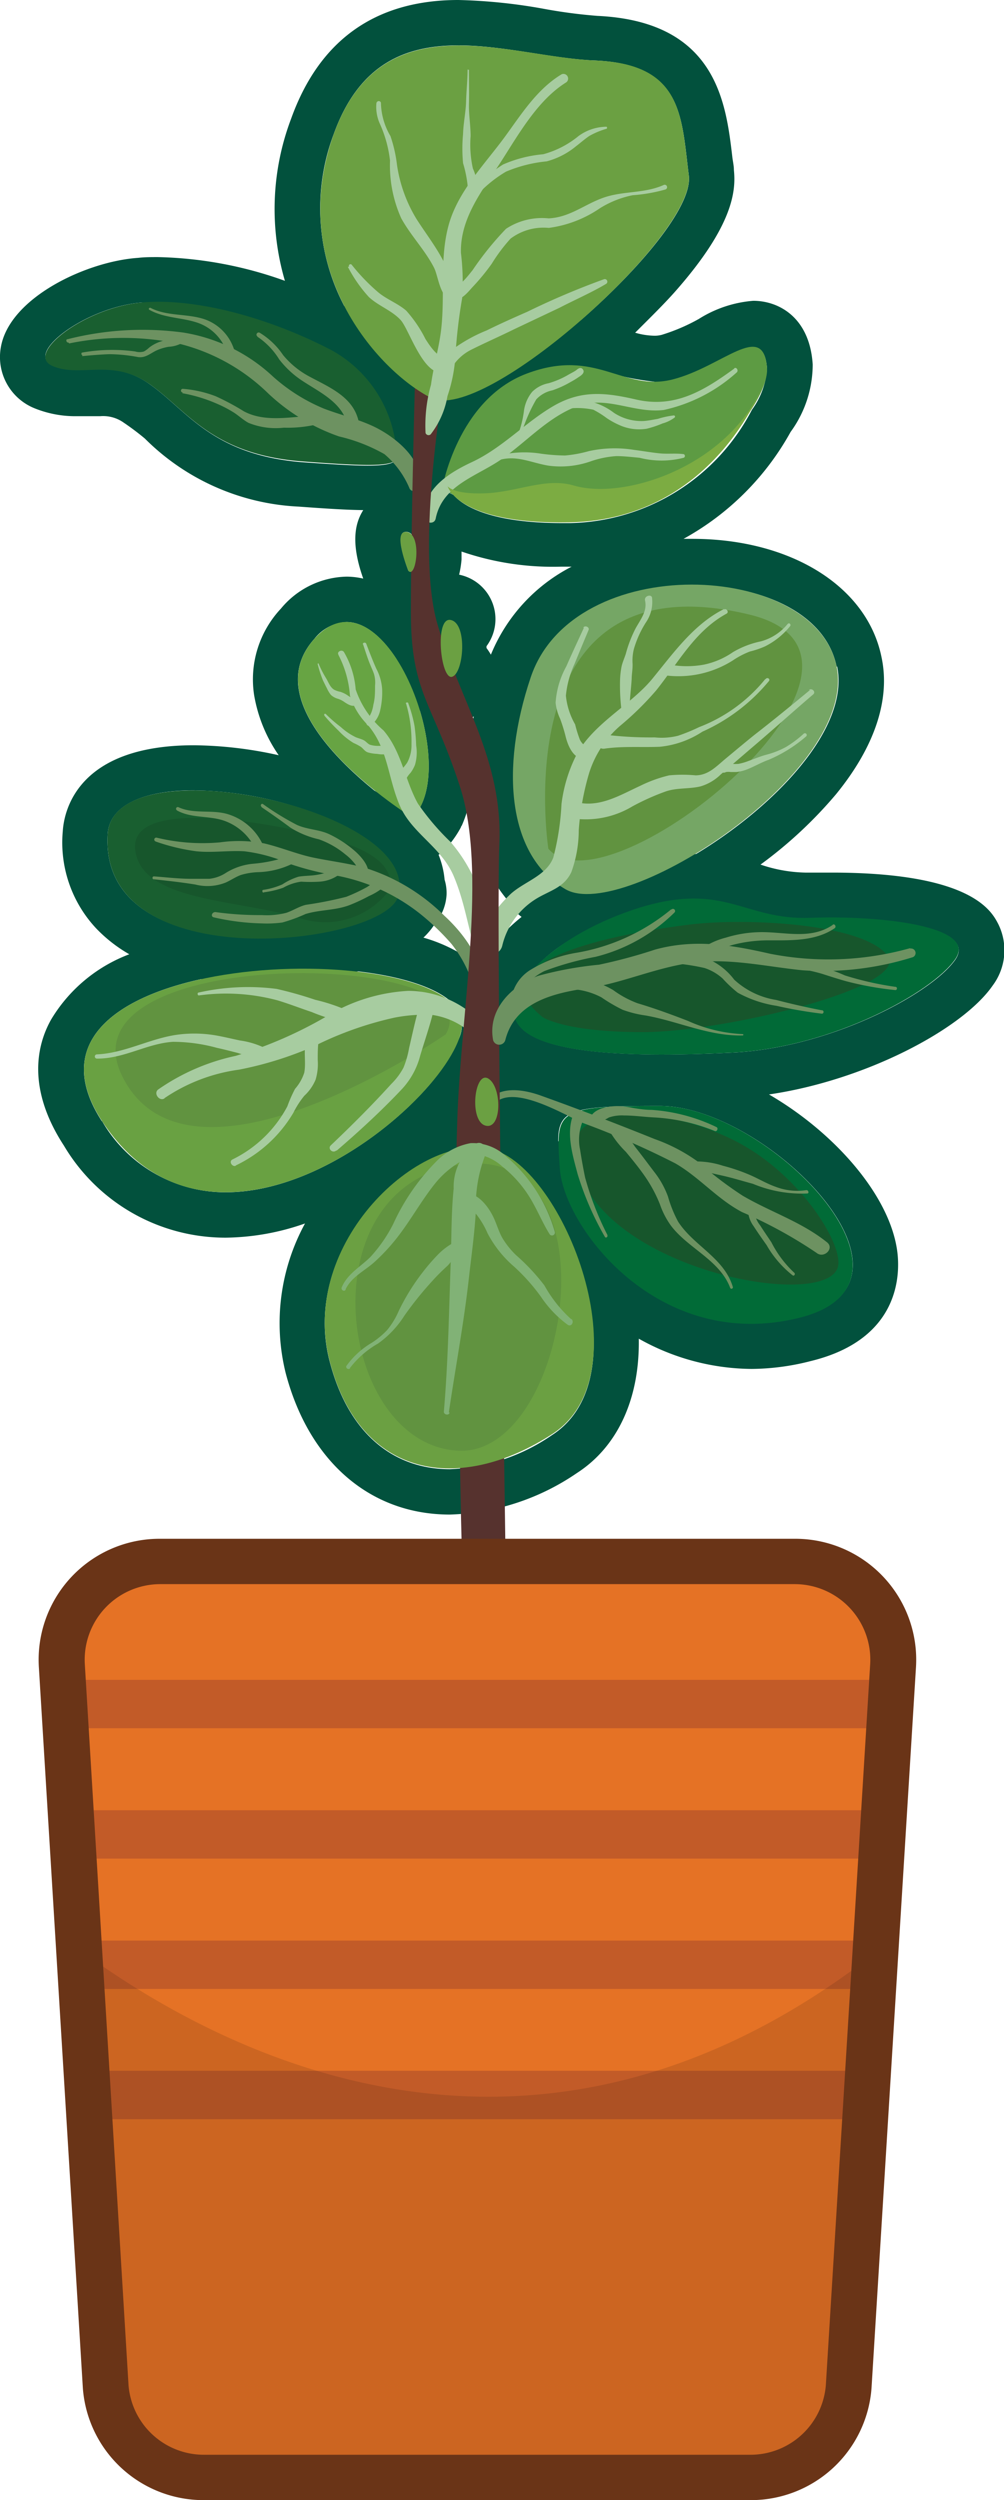<svg xmlns="http://www.w3.org/2000/svg" viewBox="0 0 66.39 165.32"><g id="Layer_2" data-name="Layer 2"><g id="Layer_1-2" data-name="Layer 1"><g id="Props"><g id="na_potted_plant_5" data-name="na_potted plant 5"><path d="M66,61.08c-.44-.84-1.77-3.38-11-3.38-.5,0-1,0-1.45,0h-.31a9.74,9.74,0,0,1-2.95-.53,28.58,28.58,0,0,0,5-4.66c2.55-3.13,3.6-6.26,3-9.06-.95-4.68-6-7.82-12.52-7.82h-.57a18,18,0,0,0,7.08-7.07,7.56,7.56,0,0,0,1.46-4.47c-.2-3.1-2.24-4.2-3.93-4.2a7.9,7.9,0,0,0-3.6,1.2,12.46,12.46,0,0,1-2.45,1.05,1.82,1.82,0,0,1-.46.06A4.77,4.77,0,0,1,42,22c1-1,1.93-1.91,2.67-2.75,3.82-4.34,4-6.63,3.86-8,0-.31-.08-.62-.11-.92C48,6.79,47.37,1.42,39.51,1.05A33.67,33.67,0,0,1,36,.59,36.05,36.05,0,0,0,30.31,0c-5.47,0-9.19,2.64-11.06,7.85a16.87,16.87,0,0,0-.41,10.72A26.33,26.33,0,0,0,10.44,17c-.44,0-.88,0-1.3.05C5.71,17.28.58,19.7.05,23a3.65,3.65,0,0,0,2.24,4,7.18,7.18,0,0,0,2.85.52l.84,0,.66,0a2.34,2.34,0,0,1,1.53.42A17.33,17.33,0,0,1,9.58,29,15.4,15.4,0,0,0,19.76,33.5c1.77.13,3.17.22,4.26.23-.47.75-.9,2,0,4.53a5,5,0,0,0-1.09-.13,5.78,5.78,0,0,0-4.35,2.11,6.84,6.84,0,0,0-1.78,5.7,9.86,9.86,0,0,0,1.63,4,26.54,26.54,0,0,0-5.61-.66c-7.72,0-8.59,4.36-8.67,5.7a8.3,8.3,0,0,0,2.21,6.41A9.65,9.65,0,0,0,8.55,63.1a10.23,10.23,0,0,0-5.16,4.3c-1,1.76-1.58,4.65.84,8.36a12.41,12.41,0,0,0,10.69,6.08,16.22,16.22,0,0,0,5.25-.94,13.76,13.76,0,0,0-1.28,9.89c1.54,5.86,5.6,9.36,10.85,9.36a15.65,15.65,0,0,0,8.4-2.74c2.75-1.77,4.17-5,4.1-8.89a15.4,15.4,0,0,0,7.46,2A16,16,0,0,0,53.61,90c6-1.46,5.89-5.87,5.73-7.19-.46-3.75-4.18-7.94-8.49-10.44,6.37-.93,12.8-4.32,14.79-7.2A3.9,3.9,0,0,0,66,61.08Zm-10.64-17c.84,4.15-4.24,9.32-9.33,12.39h-.1a15.25,15.25,0,0,0-4.41.71,23.7,23.7,0,0,0-4,1.65h0a5.67,5.67,0,0,1-.92-.66.27.27,0,0,1-.13.05c-.17,0-.23-.37-.23-.37-2.65-2.65-2.82-7.71-1-13,1.4-4.21,6.12-6.14,10.65-6.14S54.61,40.58,55.32,44.07Zm-23,27.39a.59.59,0,0,0,0-.08,2.29,2.29,0,0,1,.6,1.73,7.61,7.61,0,0,0-1.52-.17v-.21C31.76,72.29,32.06,71.87,32.31,71.46ZM32,63.37a5.69,5.69,0,0,0-.33.52A10.49,10.49,0,0,0,28,62a4.88,4.88,0,0,0,.77-.93,3.25,3.25,0,0,0,.76-1.9,3,3,0,0,0-.13-1A5.77,5.77,0,0,0,29,56.52a3.12,3.12,0,0,0,.41-.33c.1-.1.19-.21.28-.32a6.68,6.68,0,0,0,.79-1.17c0-.05.05-.09.07-.14A8.2,8.2,0,0,0,31,53.22a11.42,11.42,0,0,0,2.49,6.22,3.36,3.36,0,0,0,1,1.19A11.41,11.41,0,0,0,32,63.37Zm-.84-15c0-.27-.09-.55-.15-.82a2.58,2.58,0,0,0,.32-.18C31.26,47.67,31.2,48,31.15,48.33ZM26.83,35.17h.09c.93.15.66,2.64.22,2.64a.21.21,0,0,1-.14-.08S26,35.17,26.83,35.17Zm5.63,8.12a4.17,4.17,0,0,0-.29-.44s0-.08,0-.12A3,3,0,0,0,30.36,38a6.77,6.77,0,0,0,.16-1c0-.19,0-.36,0-.53a18.56,18.56,0,0,0,6.6,1h.68A11.39,11.39,0,0,0,32.46,43.29Zm10.81-18a4.82,4.82,0,0,0,1.21-.15c2.22-.57,4.19-2.16,5.3-2.16.54,0,.87.37.94,1.4a5.21,5.21,0,0,1-1,2.72,13.84,13.84,0,0,1-12,7.49h-.54c-4.84,0-6.59-1.17-7.2-1.87l-.69-.33a13.15,13.15,0,0,1,1-2.93c2.73-.41,6.14-2.59,9.15-5.07A17.68,17.68,0,0,0,43.27,25.24ZM22.07,8.86C23.77,4.15,26.89,3,30.31,3c3,0,6.33.91,9.06,1,5.8.28,5.68,3.71,6.18,7.6.26,2-3.19,6.13-7.12,9.55-.25,0-.5-.05-.77-.05a11,11,0,0,0-3.88.75,10.86,10.86,0,0,0-5.28,4.42l-.06,0a11,11,0,0,0-5.13-5.77c-.18-.1-.36-.18-.55-.27A13.92,13.92,0,0,1,22.07,8.86ZM9.89,25.4a5.27,5.27,0,0,0-3.25-1c-.51,0-1,0-1.5,0a4.17,4.17,0,0,1-1.67-.28C1.6,23.4,5.65,20.3,9.39,20c.34,0,.69,0,1,0a25.69,25.69,0,0,1,10.13,2.54,18.48,18.48,0,0,0,5.37,5.78,7.2,7.2,0,0,1,.24,1.22c.36.9.16,1.25-1.83,1.25-1,0-2.38-.09-4.37-.23C14,30.06,12.38,27.15,9.89,25.4Zm10.9,16.84a2.89,2.89,0,0,1,2.12-1.11c1.2,0,2.36,1,3.29,2.43A4.93,4.93,0,0,0,27.77,47c.68,2.28.83,4.71.08,6.24a4,4,0,0,1-.42.66h0l-.15.17-.05,0a12.35,12.35,0,0,0-2.47-1.79C21.81,49.89,17.72,45.66,20.79,42.24ZM7.12,55.15c.13-2,2.57-2.89,5.68-2.89A23.69,23.69,0,0,1,23,54.73c.95.75,1.79,1.32,2.32,1.67a3.12,3.12,0,0,1,1,2.48c.32.21-.08.42-.08.42-.23.72-1.36,1.39-2.95,1.89C22.1,61.07,21,61,20.11,61a37.61,37.61,0,0,0-6.83.64C9.72,60.92,6.88,59,7.12,55.15Zm-.38,19C3.4,69,7.57,66,13.32,64.74a23.41,23.41,0,0,0,3.88.32,27,27,0,0,0,6.48-.83c3.33.39,6,1.32,6.73,2.72a2.27,2.27,0,0,1-.12,1.85,4.1,4.1,0,0,0-1.7,2.7c-2.87,3.46-8.43,7.34-13.67,7.34A9.43,9.43,0,0,1,6.74,74.12ZM36.51,94.89a12.72,12.72,0,0,1-6.77,2.26c-3.61,0-6.66-2.22-7.94-7.12-1.66-6.33,3.32-12.4,7.78-13.79a3.64,3.64,0,0,0,1.72,1.08,3.52,3.52,0,0,0,1,.13A3.46,3.46,0,0,0,34,77a2.45,2.45,0,0,0,0,.27v.18c.18,2.7,2,6.12,5,8.78C39.66,89.72,39.15,93.19,36.51,94.89Zm16.38-7.81a13.46,13.46,0,0,1-3.19.4,12.74,12.74,0,0,1-8-2.88,20.13,20.13,0,0,0-4.79-9.15c0-2.14,1-2.32,6.73-2.32C50.71,73.13,62.23,84.78,52.89,87.08ZM63.17,63.46C61.63,65.67,55,69.26,48.5,69.6c-1.59.08-3.18.13-4.7.13-4.71,0-8.73-.5-9.63-2.18A2,2,0,0,1,34,66.21l0,0a2.6,2.6,0,0,1,.52-1.16,10.23,10.23,0,0,1,3.36-3,6.3,6.3,0,0,0,1,.08c2.16,0,5-1,7.89-2.62,2.28.21,3.77,1.23,6.48,1.23h.43c.42,0,.87,0,1.33,0C59.26,60.7,64.56,61.45,63.17,63.46Z" fill="#02513d"/><path d="M26.18,29.49a8.34,8.34,0,0,0-4.25-6.33C18,21.11,13.13,19.68,9.39,20S1.6,23.4,3.47,24.2s3.93-.54,6.42,1.2S14,30.06,20,30.51,26.72,30.83,26.18,29.49Z" fill="#195f30"/><path d="M4.57,22.71a17.75,17.75,0,0,1,7.4.05A12.87,12.87,0,0,1,17.72,26a13.08,13.08,0,0,0,4.7,2.86,11.2,11.2,0,0,1,3,1.17,6,6,0,0,1,1.67,2.29.32.32,0,0,0,.58-.07c.49-1.75-1.49-3.32-2.86-4-1.08-.53-2.27-.8-3.39-1.23a11.79,11.79,0,0,1-3.39-2.14,11.29,11.29,0,0,0-5.91-2.89,20.12,20.12,0,0,0-7.65.44c-.15,0-.08.25.06.22Z" fill="#6d9261"/><path d="M5.43,23.55c.6-.06,1.21-.11,1.82-.13a10.68,10.68,0,0,1,1.87.19c.52.08.84-.27,1.28-.46a3.31,3.31,0,0,1,.76-.22,2,2,0,0,0,.74-.18.17.17,0,0,0,0-.31,1.36,1.36,0,0,0-.72,0,4.43,4.43,0,0,0-.69.19,2.53,2.53,0,0,0-.62.35,1.77,1.77,0,0,1-.35.26,1,1,0,0,1-.58,0,11.35,11.35,0,0,0-3.49.07c-.1,0-.08.18,0,.17Z" fill="#6d9261"/><path d="M9.83,20.46c1,.58,2.14.52,3.2.87a3.08,3.08,0,0,1,2.06,2.32c.06.32.55.19.49-.13a3.13,3.13,0,0,0-2-2.39c-1.18-.42-2.52-.19-3.64-.78-.08,0-.14.07-.07.11Z" fill="#6d9261"/><path d="M12.05,26a10.14,10.14,0,0,1,2.35.72,7.87,7.87,0,0,1,1.11.59c.31.21.59.47.92.65a4.77,4.77,0,0,0,2.34.32,8.47,8.47,0,0,0,2.51-.3.26.26,0,0,0-.07-.51c-1.65,0-3.54.55-5.08-.27a16.48,16.48,0,0,0-1.87-1,7.76,7.76,0,0,0-2.17-.49c-.15,0-.18.22,0,.25Z" fill="#6d9261"/><path d="M17,22.25a4.89,4.89,0,0,1,1.46,1.51,6.23,6.23,0,0,0,1.5,1.4c1.12.75,2.66,1.43,3,2.89.1.49.86.28.75-.21-.36-1.59-1.91-2.22-3.21-2.92a5.77,5.77,0,0,1-1.78-1.44A5,5,0,0,0,17.17,22c-.16-.08-.3.16-.14.24Z" fill="#6d9261"/><path d="M7.12,55.15c.38-6,20.87-1.66,19.21,4.12C25.4,62.51,6.51,64.79,7.12,55.15Z" fill="#195f30"/><path d="M25.83,58.74a5.29,5.29,0,0,1-6.14,1.92c-4.23-1.21-10.37-1.08-10.75-4.48s8.43-1.89,12.5-.84S25.89,57.72,25.83,58.74Z" fill="#17562c"/><path d="M10.28,55.64a13.44,13.44,0,0,0,2.7.65c1.06.11,2.11-.06,3.17,0a10.53,10.53,0,0,1,3,.83,19.27,19.27,0,0,0,3,.76,12.68,12.68,0,0,1,5.7,2.6,16.18,16.18,0,0,1,2,1.93,8.3,8.3,0,0,1,1.45,2.78.29.29,0,0,0,.57-.08c.05-1.73-1.28-3.45-2.49-4.56a12.83,12.83,0,0,0-5.43-3.22c-1.06-.26-2.15-.4-3.22-.62s-2.15-.68-3.26-.94a8.94,8.94,0,0,0-2.92-.07,12.83,12.83,0,0,1-4.19-.31.13.13,0,0,0-.07.25Z" fill="#6d9261"/><path d="M6.74,74.12C-.52,63,27.73,61.84,30.41,67,32.35,70.64,14.93,86.66,6.74,74.12Z" fill="#69a142"/><path d="M29.47,68.4S12.58,80.05,8.11,71.22,32.8,62.77,29.47,68.4Z" fill="#619340"/><path d="M10.87,72.62a11.52,11.52,0,0,1,4.94-1.89,23.47,23.47,0,0,0,5-1.57,22.75,22.75,0,0,1,5.28-1.87,10.33,10.33,0,0,1,2.48-.18,4.92,4.92,0,0,1,2.34,1c.5.34,1-.38.62-.79A6.68,6.68,0,0,0,27,65.52a11.58,11.58,0,0,0-5.55,1.77,27.75,27.75,0,0,1-5.87,2.53,14.1,14.1,0,0,0-5.13,2.23c-.32.26.11.82.44.57Z" fill="#a7cca0"/><path d="M6.44,70c1.79,0,3.28-1,5-1.11a11.1,11.1,0,0,1,2.91.4c.46.1.92.22,1.39.34a4.25,4.25,0,0,0,1.41.23.35.35,0,0,0,.17-.65,5.45,5.45,0,0,0-1.46-.41c-.47-.1-.93-.21-1.4-.3a8.41,8.41,0,0,0-2.74-.08c-1.81.25-3.47,1.22-5.31,1.3a.14.14,0,0,0,0,.28Z" fill="#a7cca0"/><path d="M13.17,65.82a13.17,13.17,0,0,1,5.19.33c.76.23,1.5.52,2.25.77a12,12,0,0,0,2.46.73c.38,0,.48-.52.19-.7a12,12,0,0,0-2.42-.84,25.44,25.44,0,0,0-2.55-.72,14.88,14.88,0,0,0-5.15.24c-.11,0-.08.2,0,.19Z" fill="#a7cca0"/><path d="M15.56,77.08a8.84,8.84,0,0,0,3.84-3.5,5.94,5.94,0,0,1,.72-1.12,3.06,3.06,0,0,0,.75-1.07,3.59,3.59,0,0,0,.14-1.3c0-.48,0-.94.08-1.41a.39.39,0,0,0-.72-.2c-.39.75-.1,1.65-.25,2.45A3.05,3.05,0,0,1,19.51,72,9,9,0,0,0,19,73.16a8.16,8.16,0,0,1-3.63,3.51c-.27.14,0,.53.24.41Z" fill="#a7cca0"/><path d="M22.27,76.08c1.51-1.3,3-2.67,4.35-4.11a5.14,5.14,0,0,0,1.17-2.18c.3-1,.63-1.94.87-2.92a.49.49,0,0,0-.95-.26c-.26.89-.45,1.8-.66,2.7a6.17,6.17,0,0,1-.37,1.29,4.4,4.4,0,0,1-.8,1.07c-1.27,1.4-2.61,2.74-4,4.06-.24.22.11.56.35.35Z" fill="#a7cca0"/><path d="M29.23,32.34s1-5.91,5.61-7.64,6.34,1.23,9.64.39,6-3.93,6.24-.76S41.35,38.64,29.23,32.34Z" fill="#5d9b43"/><path d="M48.57,24.36c-2,1.46-3.93,2.65-6.5,2.06-2-.46-3.61-.65-5.46.42s-3.36,2.75-5.37,3.7c-1.46.68-3.31,1.77-3.17,3.65,0,.4.65.54.74.1.45-2.23,2.74-2.79,4.39-3.95s3.07-2.78,5-3.49,3.71.5,5.69.26a10.56,10.56,0,0,0,4.81-2.47c.17-.12,0-.41-.16-.28Z" fill="#a7cca0"/><path d="M33,30.42c1.17-.34,2.12.18,3.26.37a6,6,0,0,0,2.76-.27,6.43,6.43,0,0,1,1.73-.36c.51,0,1,.06,1.54.11a5.89,5.89,0,0,0,2.92,0,.13.13,0,0,0,0-.24c-.52-.07-1.05,0-1.57-.05s-1.14-.16-1.7-.23a8,8,0,0,0-3,.08,8.45,8.45,0,0,1-1.58.29A12.65,12.65,0,0,1,35.78,30a7,7,0,0,0-2.84.13.16.16,0,0,0,.09.3Z" fill="#a7cca0"/><path d="M34.46,28.74a10.64,10.64,0,0,1,1-2.33,2,2,0,0,1,1.07-.6,6.51,6.51,0,0,0,1.2-.55,5.43,5.43,0,0,0,.57-.35c.15-.09.38-.27.26-.46s-.29-.11-.42,0-.41.24-.61.36a5.73,5.73,0,0,1-1.25.53,2.09,2.09,0,0,0-1.09.57,2.53,2.53,0,0,0-.54,1.23,6.7,6.7,0,0,1-.37,1.53c0,.13.13.25.2.11Z" fill="#a7cca0"/><path d="M37.11,27.09a5.22,5.22,0,0,1,2.12,0,6.17,6.17,0,0,1,.88.55,5.16,5.16,0,0,0,.83.46,3.16,3.16,0,0,0,1.82.25A6.76,6.76,0,0,0,43.81,28a2.38,2.38,0,0,0,.8-.39.08.08,0,0,0-.06-.14,5.74,5.74,0,0,0-1.06.23c-.31.05-.62.12-.94.14a3.31,3.31,0,0,1-1.95-.54A4.25,4.25,0,0,0,39,26.54a7.44,7.44,0,0,0-1.88.17c-.23,0-.25.39,0,.38Z" fill="#a7cca0"/><path d="M29.6,32.15s.34.55,2.48.47,4-1.07,5.88-.51c3.46,1,10.58-1.41,12.67-7.08,0,0-3.15,9.34-13,9.51C30.24,34.67,29.6,32.15,29.6,32.15Z" fill="#7cac42"/><path d="M35.09,44.8c2.81-8.41,18.8-7.73,20.23-.73S41.24,61,37.41,58.81,33.05,50.87,35.09,44.8Z" fill="#75a665"/><path d="M36.26,56.12s-3-19.42,13.3-15.48C61.21,43.45,40.22,60.73,36.26,56.12Z" fill="#619340"/><path d="M47.88,40.27c-2,1-3.34,2.9-4.75,4.62s-3.85,2.91-5,5a9.84,9.84,0,0,0-1,3.27,17.4,17.4,0,0,1-.54,3.54c-.47,1.22-1.9,1.58-2.82,2.41a9,9,0,0,0-2,2.78c-.56,1.06,1.22,1.7,1.45.61a5,5,0,0,1,2.13-3c.92-.6,1.92-.75,2.43-1.83a8.12,8.12,0,0,0,.49-2.77,17.77,17.77,0,0,1,.68-3.76A6.84,6.84,0,0,1,41,48a19.82,19.82,0,0,0,2.4-2.36c1.44-1.8,2.55-3.92,4.64-5.06.19-.1,0-.38-.16-.28Z" fill="#a7cca0"/><path d="M42.67,39.8c.11.65-.35,1.22-.64,1.75a8.43,8.43,0,0,0-.65,1.69c-.09.28-.22.56-.28.84A5.62,5.62,0,0,0,41,45a13.36,13.36,0,0,0,.09,1.9.27.27,0,0,0,.54,0c0-.65.1-1.31.14-2,0-.31.07-.64.06-1a3.17,3.17,0,0,1,.09-1,6.81,6.81,0,0,1,.79-1.74,2.39,2.39,0,0,0,.41-1.6c0-.3-.52-.18-.47.13Z" fill="#a7cca0"/><path d="M52.09,41.25a3.43,3.43,0,0,1-1.78,1.16,6.06,6.06,0,0,0-1.84.71,5.26,5.26,0,0,1-1.93.83,6.31,6.31,0,0,1-2.25,0c-.47-.08-.67.65-.2.72a6.72,6.72,0,0,0,4.37-1,5.53,5.53,0,0,1,1.13-.59,5.79,5.79,0,0,0,1-.34,5,5,0,0,0,1.66-1.34c.08-.1-.06-.25-.15-.15Z" fill="#a7cca0"/><path d="M53.57,45.62c-1.21,1-2.43,2-3.64,2.94-.65.52-1.29,1.06-1.93,1.59s-1.15,1.11-2,1.12a9.31,9.31,0,0,0-1.75,0,8.92,8.92,0,0,0-1.91.69c-1.33.61-2.7,1.47-4.23,1.08-.69-.17-1,.91-.29,1.07a6,6,0,0,0,4-.79,15.68,15.68,0,0,1,2.24-1c.75-.24,1.51-.14,2.26-.32a3.2,3.2,0,0,0,1.34-.79l2-1.72c1.38-1.17,2.73-2.39,4.11-3.57.21-.17-.09-.46-.29-.29Z" fill="#a7cca0"/><path d="M38.61,41.51c-.39.85-.79,1.7-1.16,2.55a5.74,5.74,0,0,0-.71,2.41,3.3,3.3,0,0,0,.3,1.06,11.16,11.16,0,0,1,.35,1.12c.14.6.5,1.54,1.25,1.53a.38.38,0,0,0,.26-.64c-.2-.23-.42-.34-.56-.64a8.6,8.6,0,0,1-.31-1A4.76,4.76,0,0,1,37.42,46,6.48,6.48,0,0,1,38,43.88c.3-.74.61-1.48.92-2.22.08-.2-.26-.34-.35-.15Z" fill="#a7cca0"/><path d="M53.15,48.51a7.16,7.16,0,0,1-1.17.88,5.63,5.63,0,0,1-1.25.5c-.43.11-.82.28-1.24.43a3.58,3.58,0,0,1-.66.19,2.71,2.71,0,0,1-.41,0,1.29,1.29,0,0,1-.34,0,.34.34,0,1,0-.07.54,1.09,1.09,0,0,1,.31,0l.37,0a2.76,2.76,0,0,0,.75-.19c.47-.19.91-.45,1.39-.62A9.34,9.34,0,0,0,53.3,48.7a.12.12,0,1,0-.15-.19Z" fill="#a7cca0"/><path d="M50.59,44.92a10.44,10.44,0,0,1-4.36,3.16,11.93,11.93,0,0,1-1.39.57,4.44,4.44,0,0,1-1.54.11A24.84,24.84,0,0,1,40,48.58a.47.47,0,1,0,0,.92c1.2-.17,2.43-.07,3.63-.12a6.23,6.23,0,0,0,2.82-1,12.12,12.12,0,0,0,4.4-3.35c.1-.14-.12-.27-.22-.13Z" fill="#a7cca0"/><path d="M43.67,73.13c7,0,18.56,11.65,9.22,14s-15.61-6-15.87-9.85S36.64,73.13,43.67,73.13Z" fill="#016b37"/><path d="M38,76c-.17-3,6-3,10.82-.45,4.21,2.24,7,6.85,6.58,8.25C54.49,86.83,38.43,83.69,38,76Z" fill="#17562c"/><path d="M32.35,73.55c.84-2.38,4.83.12,6.23.72a54.83,54.83,0,0,1,6.08,2.66c1.59.92,2.76,2.35,4.41,3.22A29.85,29.85,0,0,1,54,82.85c.49.39,1.19-.3.69-.7-1.69-1.36-3.73-2-5.59-3.09a24.73,24.73,0,0,1-2.89-2.2,11.33,11.33,0,0,0-2.92-1.54c-2.48-1-4.95-1.95-7.46-2.85-1.38-.51-3.33-.78-3.91,1-.09.28.33.39.43.12Z" fill="#6d9261"/><path d="M48.46,85.1c-.57-1.92-2.59-2.72-3.62-4.32a8.24,8.24,0,0,1-.67-1.66,5.93,5.93,0,0,0-.91-1.63c-.42-.55-.83-1.11-1.26-1.65a6.07,6.07,0,0,0-1.4-1.5.26.26,0,0,0-.35.35,6.73,6.73,0,0,0,1.14,1.48c.47.57.93,1.13,1.34,1.74a9.2,9.2,0,0,1,.91,1.73,5.4,5.4,0,0,0,.73,1.41c1.14,1.51,3.21,2.26,3.91,4.1a.09.09,0,0,0,.18-.05Z" fill="#6d9261"/><path d="M53.3,78.7a4,4,0,0,1-2-.22c-.6-.21-1.14-.54-1.72-.79a12.58,12.58,0,0,0-1.79-.61A5.67,5.67,0,0,0,46,76.8a.27.27,0,0,0-.07.53,6.35,6.35,0,0,0,1.05.23l.93.21c.63.15,1.25.34,1.88.51a8.4,8.4,0,0,0,3.59.64c.14,0,.08-.24-.06-.22Z" fill="#6d9261"/><path d="M52.51,84.15a7.25,7.25,0,0,1-1.5-2c-.25-.38-.51-.75-.75-1.13a1.72,1.72,0,0,1-.38-1.13c0-.27-.39-.26-.42,0a1.93,1.93,0,0,0,.38,1.2c.27.42.56.83.85,1.24a6.93,6.93,0,0,0,1.72,2c.11.08.21-.1.1-.18Z" fill="#6d9261"/><path d="M47.38,74.53a11.68,11.68,0,0,0-4.29-1.14c-.42,0-.83-.06-1.25-.13a5.91,5.91,0,0,0-1-.12c-.57,0-1.45.13-1.76.67-.15.26.09.49.35.46a4.18,4.18,0,0,0,.84-.38,2.68,2.68,0,0,1,1-.13c.67,0,1.34.1,2,.13a12.47,12.47,0,0,1,4,.9c.14.06.25-.19.11-.26Z" fill="#6d9261"/><path d="M40.18,81.69a19.86,19.86,0,0,1-1.49-3.83q-.19-.92-.33-1.83a3.21,3.21,0,0,1,.22-2c.22-.44-.47-.81-.65-.38-.53,1.25-.06,2.75.27,4A20,20,0,0,0,40,81.79c.06.1.21,0,.16-.1Z" fill="#6d9261"/><path d="M27.28,54.07s-11-6.8-6.49-11.83S30.69,50.66,27.28,54.07Z" fill="#67a443"/><path d="M22.38,43.31A6.89,6.89,0,0,1,23.14,46a4.74,4.74,0,0,0,1.19,1.95c1.34,1.57,1.32,3.53,2.12,5.35S29.18,56,30,57.93s1,3.88,1.69,5.73a.32.32,0,0,0,.63-.09,11.19,11.19,0,0,0-1-5.53,10.22,10.22,0,0,0-1.53-2.37,16.31,16.31,0,0,1-2.16-2.54c-.87-1.58-1.07-3.43-2.27-4.83a6.19,6.19,0,0,1-1.84-2.71,5.78,5.78,0,0,0-.78-2.48c-.15-.2-.5,0-.35.2Z" fill="#a7cca0"/><path d="M30.75,109.61s-.38-10.5-.38-18.17S30,81.2,30.24,74s2-16.37.17-22-3.24-6.15-3.24-11.52.26-14.84.26-14.84l2-.77s-2,11.26-.51,16.38,4.35,8.95,4.1,14.58.51,53.75.51,53.75Z" fill="#56322e"/><path d="M22.07,8.86C25.27,0,33.57,3.77,39.37,4s5.68,3.71,6.18,7.6S32,28.09,28.5,26.31,18.88,17.76,22.07,8.86Z" fill="#6ba042"/><path d="M42.35,60c5.63-1.7,6.83.86,11.26.69s11.09.51,9.56,2.73S55,69.26,48.5,69.6s-13.14.17-14.33-2S36.72,61.75,42.35,60Z" fill="#016a37"/><path d="M35.87,67.25s1.41,1,6.66,1,17.91-3,16.12-5.12-9.47-2.43-13-2S31,63.29,35.87,67.25Z" fill="#17562c"/><path d="M60.17,62.7a20,20,0,0,1-9.23.37c-2.59-.59-5-1-7.62-.28a34.35,34.35,0,0,1-3.71,1,23.77,23.77,0,0,0-4,.73c-1.78.63-3.39,2.25-3,4.27a.42.42,0,0,0,.8,0c.64-2.55,3.23-3.13,5.51-3.46s4.58-1.41,7-1.69,4.77.28,7.15.52a19.85,19.85,0,0,0,7.3-.87.3.3,0,0,0-.16-.57Z" fill="#6d9261"/><path d="M49.11,68.38a9.85,9.85,0,0,1-3.61-.87c-1.11-.43-2.2-.83-3.34-1.17a6.6,6.6,0,0,1-1.61-.87,5.42,5.42,0,0,0-1.45-.6,4.46,4.46,0,0,0-2.93.13c-.33.15-.08.58.22.54a4.77,4.77,0,0,1,3.38.41,10.9,10.9,0,0,0,1.4.82,7.29,7.29,0,0,0,1.53.38c2.18.39,4.17,1.37,6.41,1.32.06,0,.06-.1,0-.09Z" fill="#6d9261"/><path d="M54.32,66.8c-1-.19-2-.42-3-.68a5.3,5.3,0,0,1-2.77-1.34,4.33,4.33,0,0,0-1.86-1.42,5.74,5.74,0,0,0-2.47-.22c-.27,0-.4.48-.07.53a14.33,14.33,0,0,1,2.44.34,3.32,3.32,0,0,1,1.19.69,8.62,8.62,0,0,0,1,.94,7.74,7.74,0,0,0,2.57.87,30.33,30.33,0,0,0,3,.52c.13,0,.16-.21,0-.23Z" fill="#6d9261"/><path d="M59.18,65.25a20.86,20.86,0,0,1-3.31-.75,10.35,10.35,0,0,0-3.11-.85c-.21,0-.28.35,0,.39a12.54,12.54,0,0,1,1.59.35c.53.17,1.05.34,1.59.49a21.14,21.14,0,0,0,3.27.59c.12,0,.15-.2,0-.22Z" fill="#6d9261"/><path d="M55.05,61.17c-1.49,1-3.23.42-4.88.47A8,8,0,0,0,48,62a4.93,4.93,0,0,0-1.9.95c-.16.16,0,.47.23.39.73-.25,1.37-.65,2.12-.86a9.31,9.31,0,0,1,2.41-.3c1.46,0,3.07.06,4.33-.8.14-.1,0-.33-.13-.23Z" fill="#6d9261"/><path d="M44.37,60.14A13.31,13.31,0,0,1,38.13,63a8.37,8.37,0,0,0-3,1.1,2.75,2.75,0,0,0-1.35,2.14c0,.18.28.3.38.1a4.57,4.57,0,0,1,.67-1.25A4,4,0,0,1,36,64.21a19.69,19.69,0,0,1,3.38-.94,11.31,11.31,0,0,0,5.22-2.93.14.14,0,0,0-.2-.2Z" fill="#6d9261"/><path d="M21.8,90c-2.05-7.81,6-15.23,10.74-14s10.11,14.84,4,18.81S23.84,97.83,21.8,90Z" fill="#6ba042"/><path d="M30.5,77c10.36-1.41,7.16,19.19-.13,18.93C22.31,95.63,20.13,78.38,30.5,77Z" fill="#619340"/><path d="M29.68,93.4c.44-3,1-5.94,1.33-8.93.17-1.48.38-3,.46-4.45a9.19,9.19,0,0,1,.63-3.67c.21-.42-.24-1-.69-.69A3.48,3.48,0,0,0,30,78.59c-.16,1.55-.14,3.12-.19,4.68-.12,3.37-.17,6.72-.46,10.08,0,.21.35.27.38.05Z" fill="#81b276"/><path d="M23.14,90.46A6.19,6.19,0,0,1,25,88.84,6.57,6.57,0,0,0,26.74,87a22.7,22.7,0,0,1,1.85-2.3c.32-.36.67-.7,1-1,.17-.17.29-.36.45-.53a4.69,4.69,0,0,0,.51-.59c.2-.31-.18-.6-.46-.46a4.47,4.47,0,0,0-1.18.89,13.62,13.62,0,0,0-1,1.17,14.23,14.23,0,0,0-1.54,2.5,5.32,5.32,0,0,1-.77,1.27,5.51,5.51,0,0,1-1,.83,5.49,5.49,0,0,0-1.7,1.55.15.15,0,0,0,.25.15Z" fill="#81b276"/><path d="M37.79,87.25A8.69,8.69,0,0,1,36,85,13.69,13.69,0,0,0,34.13,83a5.5,5.5,0,0,1-.93-1.17c-.25-.46-.39-1-.62-1.44-.36-.71-1.1-1.64-2-1.47-.31.06-.31.48-.08.64a4,4,0,0,1,1,.74,5.64,5.64,0,0,1,.74,1.25A7.48,7.48,0,0,0,34,83.76a12.9,12.9,0,0,1,1.78,2,7.33,7.33,0,0,0,1.76,1.84c.25.17.46-.22.23-.4Z" fill="#81b276"/><path d="M22.86,85.24c.39-.8,1.22-1.19,1.87-1.76a13.05,13.05,0,0,0,1.48-1.58c.92-1.16,1.63-2.48,2.56-3.64a6.06,6.06,0,0,1,1.62-1.41,2.36,2.36,0,0,1,1.51-.45,3.33,3.33,0,0,1,1.31.73,7.92,7.92,0,0,1,1.79,2c.5.8.85,1.69,1.35,2.49a.19.19,0,0,0,.34-.14,10.2,10.2,0,0,0-3.21-5,3.18,3.18,0,0,0-2.36-.89,4.25,4.25,0,0,0-2.19,1.13A14.36,14.36,0,0,0,26,80.94a9.65,9.65,0,0,1-1.51,2.18c-.65.65-1.51,1.1-1.89,2-.08.18.18.33.26.15Z" fill="#81b276"/><path d="M21,43.89A7.87,7.87,0,0,0,21.36,45c.09.18.17.35.26.52a2.05,2.05,0,0,0,.26.43,1.13,1.13,0,0,0,.48.26,1.59,1.59,0,0,1,.41.21c.27.18.65.42.9.08a.14.14,0,0,0-.05-.19l-.33-.15a2.5,2.5,0,0,1-.35-.21,2,2,0,0,0-.42-.2,1.6,1.6,0,0,1-.42-.14c-.27-.16-.38-.5-.53-.75a6.66,6.66,0,0,1-.51-1,0,0,0,1,0,0,0Z" fill="#a7cca0"/><path d="M24,42.58c.16.48.32,1,.5,1.42.08.2.18.4.24.6a2,2,0,0,1,.06.74c0,.42,0,.84-.11,1.25a2.38,2.38,0,0,1-.14.54,4.4,4.4,0,0,1-.31.56c-.09.17.1.4.28.28a1.73,1.73,0,0,0,.62-1,5.3,5.3,0,0,0,.13-1.38,3.32,3.32,0,0,0-.39-1.38c-.24-.54-.45-1.09-.66-1.64-.05-.13-.27-.08-.22.06Z" fill="#a7cca0"/><path d="M21.44,47.31a12.77,12.77,0,0,0,.94,1,4.71,4.71,0,0,0,1,.82,3.29,3.29,0,0,1,.49.26c.16.12.25.29.45.36a2.51,2.51,0,0,0,.62.1,1.89,1.89,0,0,0,.71,0,.25.25,0,0,0,0-.47,3,3,0,0,0-.6-.06,1.74,1.74,0,0,1-.6-.08c-.15-.07-.25-.22-.41-.3s-.34-.12-.51-.19a4.15,4.15,0,0,1-1-.68,9.48,9.48,0,0,1-1-.87c-.05,0-.13,0-.08.08Z" fill="#a7cca0"/><path d="M26.86,46.55a8.82,8.82,0,0,1,.35,2.65,2.41,2.41,0,0,1-.29,1.24,4.46,4.46,0,0,1-.34.42c-.11.14-.2.3-.32.43-.37.41.42.82.55.31a1.85,1.85,0,0,1,.34-.5,2.39,2.39,0,0,0,.29-.52,2.92,2.92,0,0,0,.08-1.28A12.08,12.08,0,0,0,27.41,48,9,9,0,0,0,27,46.51c0-.1-.19-.06-.16,0Z" fill="#a7cca0"/><path d="M37.14,4.91c-1.66,1-2.7,2.7-3.81,4.21-1.33,1.8-3.07,3.57-3.67,5.79s-.23,4.56-.48,6.81c-.14,1.27-.51,2.46-.68,3.72a9.91,9.91,0,0,0-.36,3.19.21.21,0,0,0,.34.09,5.68,5.68,0,0,0,1.11-2.53,10.24,10.24,0,0,0,.53-2.73,33.74,33.74,0,0,1,.44-3.74,15.86,15.86,0,0,0-.08-3c-.06-2.37,1.51-4.24,2.72-6.14s2.42-4,4.25-5.14a.31.31,0,0,0-.31-.53Z" fill="#a7cca0"/><path d="M30.92,4.56c0,.72-.08,1.43-.1,2.15s-.18,1.43-.2,2.15a10.37,10.37,0,0,0,0,1.93,7.9,7.9,0,0,1,.34,2,.3.3,0,0,0,.5.21,8.31,8.31,0,0,1,2-1.65,9.17,9.17,0,0,1,2.69-.68,5.08,5.08,0,0,0,1.94-1c.29-.22.58-.48.88-.68a5.22,5.22,0,0,1,1.12-.47c.06,0,.08-.13,0-.14A3.17,3.17,0,0,0,38.25,9a6.24,6.24,0,0,1-2.33,1.2,8.41,8.41,0,0,0-2.66.68,16.18,16.18,0,0,0-2.19,1.69l.5.29a3.51,3.51,0,0,0-.3-1.72A7.25,7.25,0,0,1,31.12,9c0-.72-.13-1.44-.11-2.15s0-1.49,0-2.24c0,0-.07,0-.08,0Z" fill="#a7cca0"/><path d="M24.9,6.73a2.71,2.71,0,0,0,.23,1.48,8.15,8.15,0,0,1,.66,2.41,8.54,8.54,0,0,0,.74,3.81c.63,1.15,1.57,2.1,2.17,3.27.32.63.4,2.27,1.43,2.13.46-.06.82-.52,1.11-.84a14.43,14.43,0,0,0,1.27-1.54,11.18,11.18,0,0,1,1.25-1.67,3.63,3.63,0,0,1,2.53-.71,7.79,7.79,0,0,0,3.38-1.3,6.52,6.52,0,0,1,2.16-.86A10.82,10.82,0,0,0,44,12.53a.16.16,0,1,0-.13-.29c-1.27.56-2.65.38-3.93.82s-2.24,1.31-3.66,1.38a4.32,4.32,0,0,0-2.82.69,20.38,20.38,0,0,0-2.22,2.75c-.24.28-1,1.36-1.35.92a11.67,11.67,0,0,1-.54-1.48c-.51-1-1.21-1.9-1.81-2.84a9.5,9.5,0,0,1-1.29-3.59A9.24,9.24,0,0,0,25.82,9a4.47,4.47,0,0,1-.63-2.18c0-.16-.26-.2-.29,0Z" fill="#a7cca0"/><path d="M23,17.64a9.31,9.31,0,0,0,1.39,2c.63.59,1.53.89,2.11,1.53s1.58,4,3,3.4a1.15,1.15,0,0,0,.5-.45,3.15,3.15,0,0,1,1.17-1c.94-.47,1.9-.89,2.83-1.35L37,20.35c1-.52,2.11-1,3.08-1.58a.17.17,0,0,0-.13-.31,51.37,51.37,0,0,0-5.07,2.15c-.91.4-1.81.8-2.7,1.24A10.26,10.26,0,0,0,30,23.05c-.28.24-.35.52-.73.52s-.89-.76-1.14-1.16a8.56,8.56,0,0,0-1.27-1.87c-.57-.49-1.29-.74-1.86-1.22a12.94,12.94,0,0,1-1.74-1.81c-.08-.1-.24,0-.18.13Z" fill="#a7cca0"/><path d="M10.15,58.14c.93.1,1.85.2,2.77.35a3.24,3.24,0,0,0,2-.13c.34-.15.65-.37,1-.5a4.49,4.49,0,0,1,1.2-.19,5.54,5.54,0,0,0,2.16-.53.28.28,0,0,0-.21-.52,9.37,9.37,0,0,1-2.28.49,4.13,4.13,0,0,0-1.84.6,2.48,2.48,0,0,1-1.11.4c-.4,0-.8,0-1.19,0-.83,0-1.65-.1-2.47-.16-.13,0-.13.19,0,.2Z" fill="#6d9261"/><path d="M11.7,53.59c.93.51,2,.34,3,.64A3.61,3.61,0,0,1,16.82,56c.17.32.64,0,.49-.29a3.75,3.75,0,0,0-2.17-1.85c-1.08-.36-2.28,0-3.33-.48a.11.11,0,0,0-.11.2Z" fill="#6d9261"/><path d="M17.29,53.37c.65.44,1.29.89,1.92,1.36a6.07,6.07,0,0,0,1.88.77,5.73,5.73,0,0,1,1.75,1,3.34,3.34,0,0,1,.65.65c.18.25.22.55.38.8a.26.26,0,0,0,.47-.06c.14-.57-.43-1.21-.81-1.56a7.44,7.44,0,0,0-1.74-1.16c-.69-.33-1.48-.31-2.17-.63a18.27,18.27,0,0,1-2.23-1.37c-.11-.07-.2.1-.1.17Z" fill="#6d9261"/><path d="M14.14,60.66a15.55,15.55,0,0,0,3.18.4A7.59,7.59,0,0,0,18.67,61a10.37,10.37,0,0,0,1.53-.56c.94-.29,1.92-.23,2.86-.57a11.57,11.57,0,0,0,1.34-.62,4.19,4.19,0,0,0,1.22-.81.21.21,0,0,0-.2-.35,4.17,4.17,0,0,0-1.14.56,11.58,11.58,0,0,1-1.38.65,24.71,24.71,0,0,1-2.67.53c-.46.11-.85.38-1.3.53a5.13,5.13,0,0,1-1.61.15,21.15,21.15,0,0,1-3.08-.2c-.23,0-.33.3-.1.35Z" fill="#6d9261"/><path d="M17.47,59a6.08,6.08,0,0,0,1.26-.3,3.3,3.3,0,0,1,1.18-.4,10,10,0,0,0,1.22,0,2.46,2.46,0,0,0,1.21-.41c.13-.12,0-.42-.17-.39a3.62,3.62,0,0,0-.61.2,3.53,3.53,0,0,1-.56.14c-.42.08-.84.06-1.26.13a4.21,4.21,0,0,0-1.07.51,4.85,4.85,0,0,1-1.25.36c-.12,0-.07.2,0,.18Z" fill="#6d9261"/><path d="M29.82,41c1.1.25.85,3.5.08,3.75S28.71,40.72,29.82,41Z" fill="#6ba042"/><path d="M27,37.74s-1.11-2.73-.09-2.56S27.51,38.33,27,37.74Z" fill="#6ba042"/><path d="M32.29,71.32c.91.55.91,3.41-.19,3.11S31.37,70.77,32.29,71.32Z" fill="#6ba042"/><path d="M49.61,163.82H13.48a6.48,6.48,0,0,1-6.47-6L4.07,110.15a6.5,6.5,0,0,1,6.49-6.9h42a6.5,6.5,0,0,1,6.49,6.9l-2.94,47.67A6.48,6.48,0,0,1,49.61,163.82Z" fill="#e57225"/><polygon points="4.32 114.28 58.77 114.28 58.96 111.08 4.13 111.08 4.32 114.28" fill="#c25b28"/><polygon points="58.23 122.9 58.43 119.7 4.66 119.7 4.85 122.9 58.23 122.9" fill="#c25b28"/><polygon points="57.17 140.13 57.37 136.93 5.72 136.93 5.92 140.13 57.17 140.13" fill="#c25b28"/><polygon points="57.7 131.52 57.9 128.32 5.19 128.32 5.38 131.52 57.7 131.52" fill="#c25b28"/><path d="M5.22,128.9,7,157.82a6.48,6.48,0,0,0,6.47,6H49.61a6.48,6.48,0,0,0,6.47-6l1.77-28.67C35.45,146.6,14.86,136,5.22,128.9Z" fill="#060707" opacity="0.11"/><path d="M49.61,165.32H13.48a8,8,0,0,1-8-7.39L2.57,110.25a8,8,0,0,1,8-8.5h42a8,8,0,0,1,8,8.49l-2.94,47.67A8,8,0,0,1,49.61,165.32Zm-39-60.57a5,5,0,0,0-5,5.31L8.5,157.73a5,5,0,0,0,5,4.59H49.61a5,5,0,0,0,5-4.61l2.93-47.65a5,5,0,0,0-5-5.31Z" fill="#6a3417"/></g></g></g></g></svg>